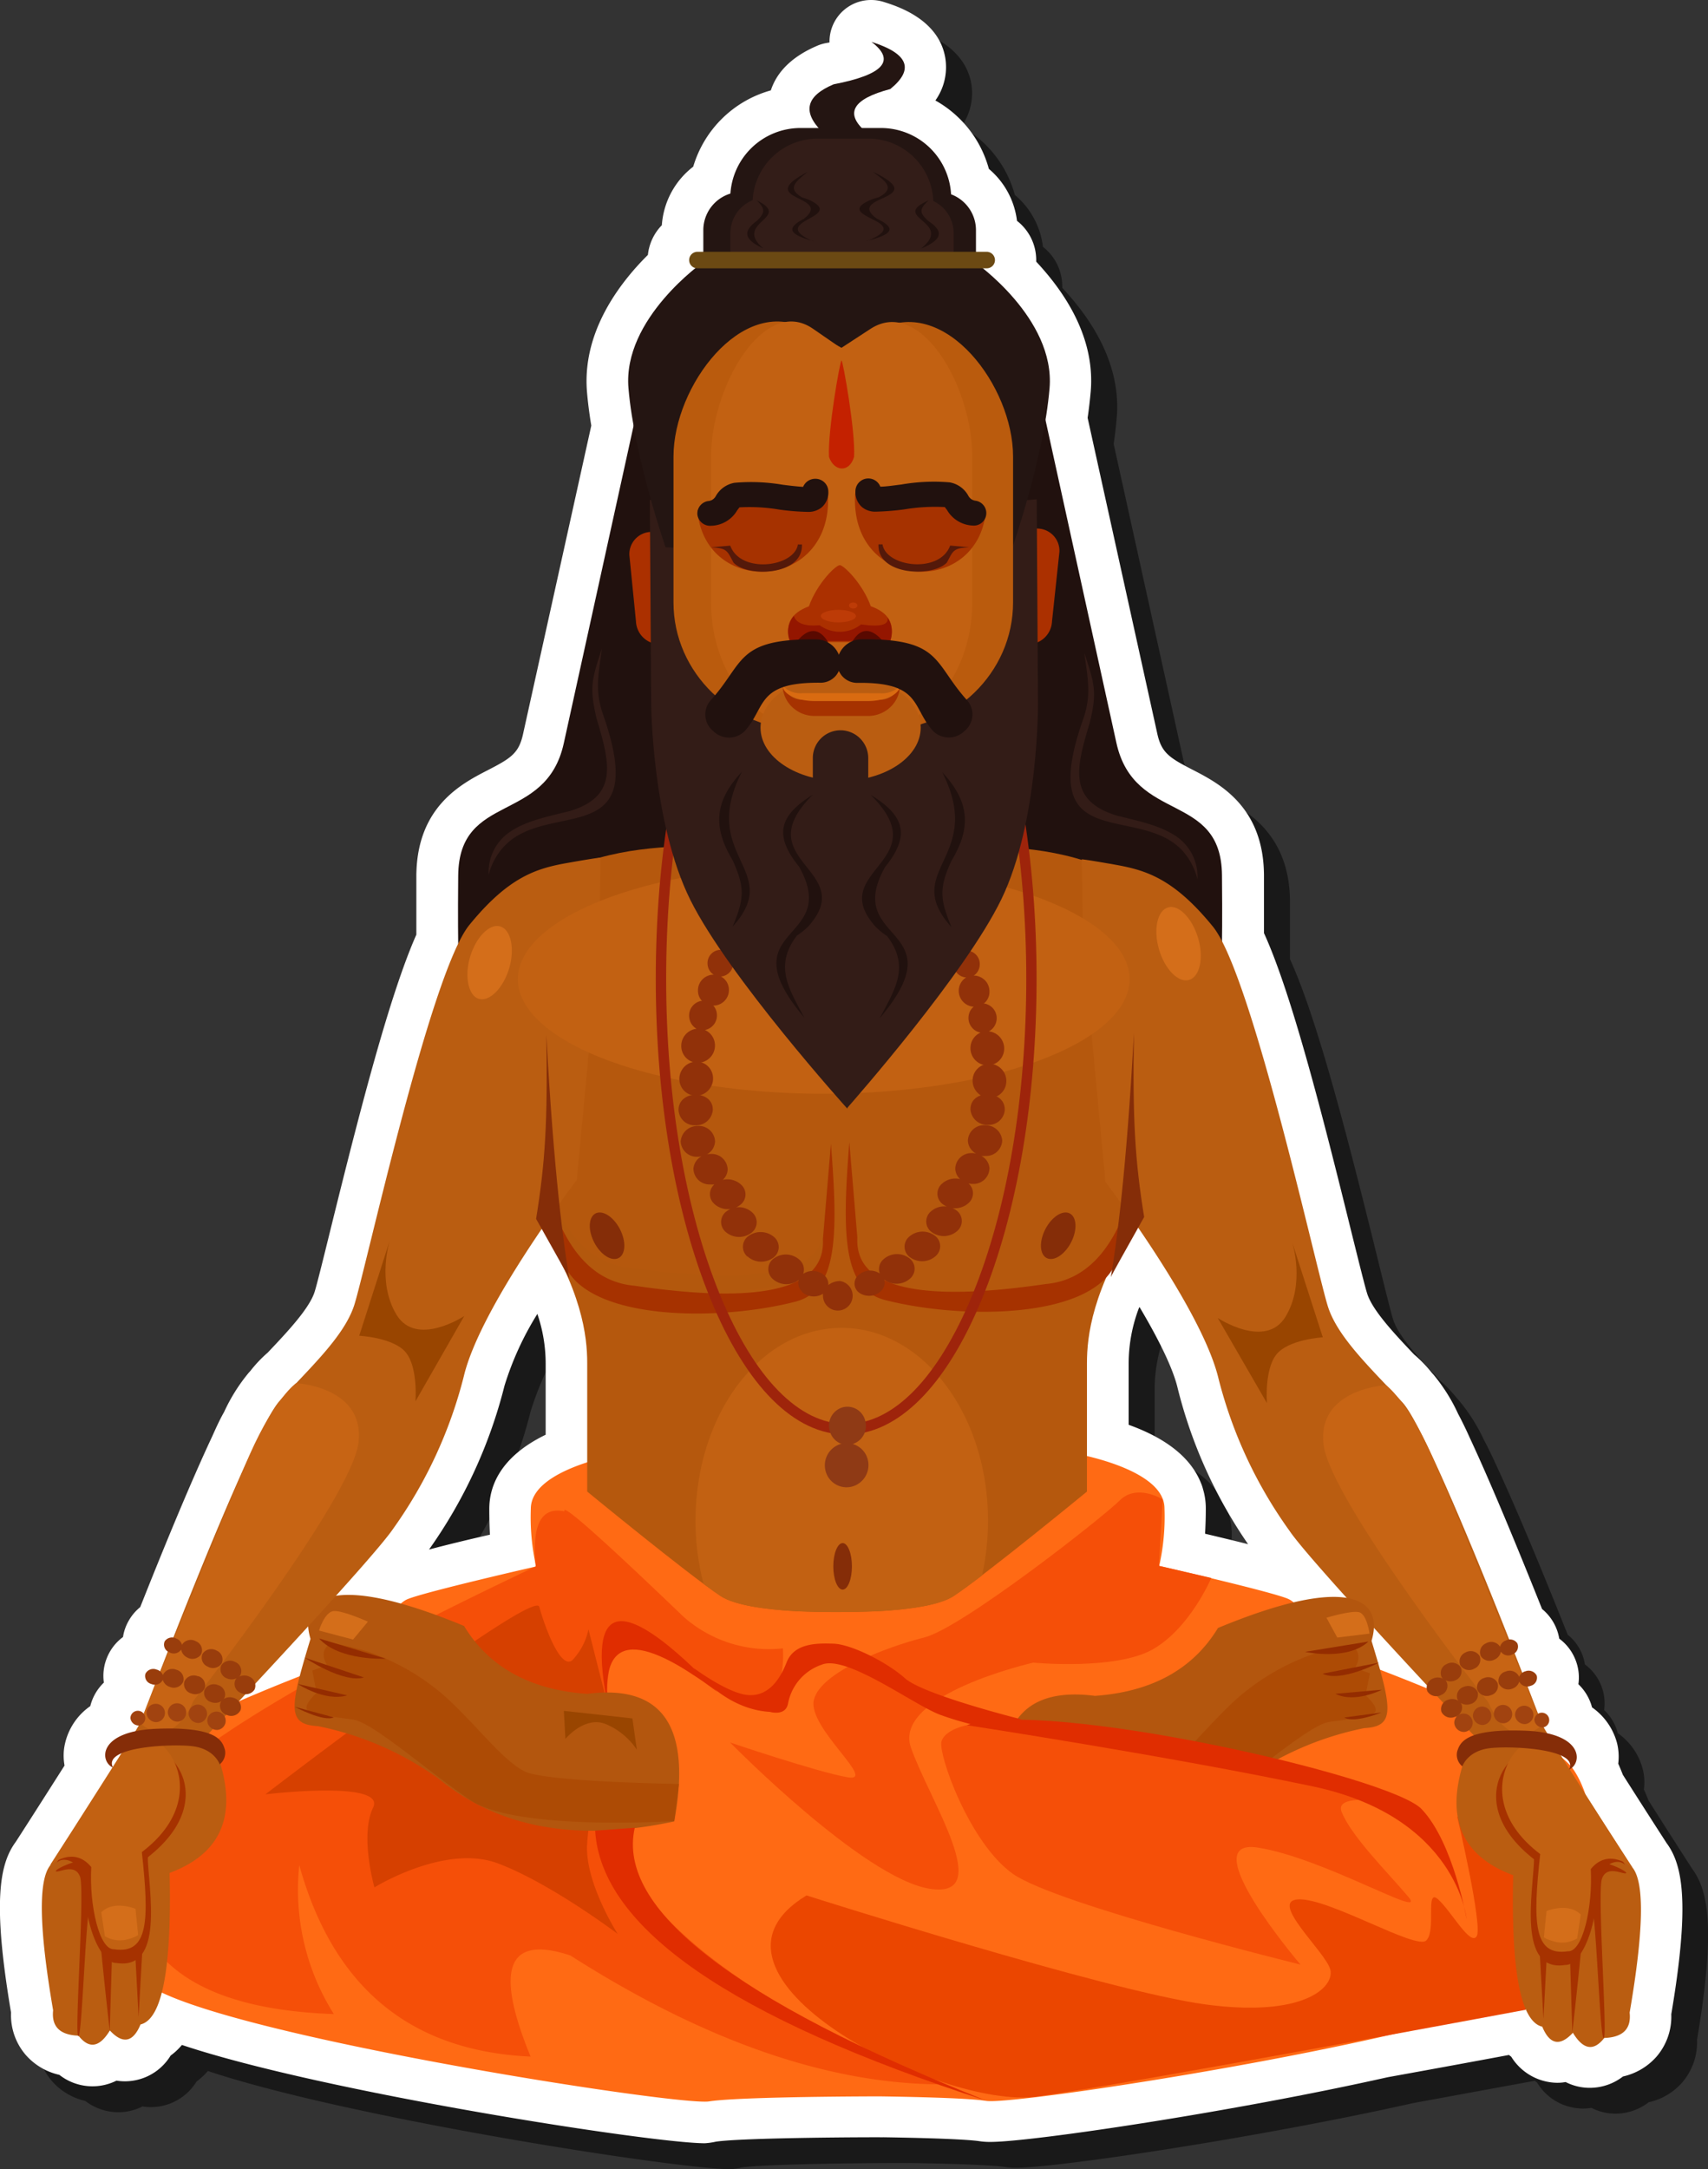 <svg id="Layer_1" data-name="Layer 1" xmlns="http://www.w3.org/2000/svg" width="230.22" height="292.32" viewBox="0 0 230.22 292.32">
  <rect x="0" y="0" width="230.22" height="292.32" fill="#333333" stroke="none"/>
  <defs>
    <style>
      .cls-1, .cls-10, .cls-11, .cls-12, .cls-13, .cls-15, .cls-16, .cls-17, .cls-18, .cls-19, .cls-2, .cls-20, .cls-21, .cls-22, .cls-24, .cls-25, .cls-26, .cls-27, .cls-28, .cls-29, .cls-3, .cls-30, .cls-31, .cls-32, .cls-33, .cls-34, .cls-35, .cls-36, .cls-37, .cls-38, .cls-4, .cls-5, .cls-6, .cls-7, .cls-8, .cls-9 {
        fill-rule: evenodd;
      }

      .cls-1 {
        opacity: 0.5;
      }

      .cls-2 {
        fill: #fff;
      }

      .cls-3 {
        fill: #21110e;
      }

      .cls-4 {
        fill: #ff6a14;
      }

      .cls-5 {
        fill: #eb4600;
      }

      .cls-6 {
        fill: #f54f08;
      }

      .cls-7 {
        fill: #d64000;
      }

      .cls-8 {
        fill: #e02d00;
      }

      .cls-9 {
        fill: #b3560e;
      }

      .cls-10 {
        fill: #b5580d;
      }

      .cls-11 {
        fill: #a63200;
      }

      .cls-12 {
        fill: #b3580d;
      }

      .cls-13 {
        fill: #ba5d11;
      }

      .cls-14, .cls-16 {
        fill: #c26112;
      }

      .cls-15 {
        fill: #852d08;
      }

      .cls-17 {
        fill: #d46e1a;
      }

      .cls-18 {
        fill: #c76414;
      }

      .cls-19 {
        fill: #a14310;
      }

      .cls-20 {
        fill: #993d0c;
      }

      .cls-21 {
        fill: #ab3000;
      }

      .cls-22 {
        fill: #913109;
      }

      .cls-23 {
        fill: #9e240b;
      }

      .cls-24 {
        fill: #331c17;
      }

      .cls-25 {
        fill: #241512;
      }

      .cls-26 {
        fill: #ba5b0d;
      }

      .cls-27 {
        fill: #331d18;
      }

      .cls-28 {
        fill: #941600;
      }

      .cls-29 {
        fill: #590900;
      }

      .cls-30 {
        fill: #bd3b07;
      }

      .cls-31 {
        fill: #d96b11;
      }

      .cls-32 {
        fill: #c42100;
      }

      .cls-33 {
        fill: #54190a;
      }

      .cls-34 {
        fill: #6b4913;
      }

      .cls-35 {
        fill: #8f3a15;
      }

      .cls-36 {
        fill: #994500;
      }

      .cls-37 {
        fill: #ad4b05;
      }

      .cls-38 {
        fill: #942c00;
      }
    </style>
  </defs>
  <g>
    <path class="cls-1" d="M98.49,292.32c-7,0-51.38-6.85-70.47-13.24a9.15,9.15,0,0,1-1.52,1.41,7.22,7.22,0,0,1-7.3,3.37,7.11,7.11,0,0,1-3.25.78,7.37,7.37,0,0,1-4.47-1.53A8.46,8.46,0,0,1,7,280.44a8.24,8.24,0,0,1-2-5.73c-2.49-14.76-1.58-20,.64-23,1.88-2.92,4.52-7,6.57-10.28a7.61,7.61,0,0,1-.07-2.24,8.46,8.46,0,0,1,3.54-5.78,6.59,6.59,0,0,1,1.84-3.11,6.53,6.53,0,0,1,2.59-6.15,6.45,6.45,0,0,1,2.32-4c2.9-7.31,6.69-16.59,9.7-23,.51-1.15,1-2.23,1.61-3.31a23.36,23.36,0,0,1,3.32-5.29l.21-.23a17.8,17.8,0,0,1,2.33-2.47c2.63-2.76,5.53-5.85,6.3-8.08.28-.8,1.23-4.66,2.15-8.4,3.86-15.67,7.93-31.58,11.59-39.84,0-1.53,0-4.26,0-8,.09-9.25,6.08-12.34,9.67-14.19,3.05-1.57,4.14-2.25,4.7-4.8L83.2,60.86c-.26-1.62-.46-3.14-.57-4.54-.68-8,4.28-14.57,8.21-18.46a6.7,6.7,0,0,1,1.88-4A10.85,10.85,0,0,1,96.94,26,15.16,15.16,0,0,1,107.4,15.68c.84-2.57,2.93-4.58,6.22-6a5.26,5.26,0,0,1,1.15-.35l.54-.11a5.66,5.66,0,0,1,.63-2.67,5.57,5.57,0,0,1,6.65-2.79c1.81.56,7.31,2.27,8.3,7.36a7.74,7.74,0,0,1-1.3,5.93,15.07,15.07,0,0,1,7.2,9.22,10.79,10.79,0,0,1,3.79,7,6.71,6.71,0,0,1,2.6,5.3,1.48,1.48,0,0,1,0,.21c3.74,4,8,10.16,7.34,17.56-.09,1.09-.23,2.26-.41,3.48l9.4,42.61c.56,2.55,1.65,3.23,4.71,4.8,3.58,1.85,9.57,4.94,9.66,14.19,0,3.62,0,6.29,0,7.84,3.71,8.12,7.86,24.32,11.8,40.31.92,3.74,1.87,7.6,2.15,8.4.77,2.23,3.67,5.32,6.3,8.08a19.1,19.1,0,0,1,2.33,2.47l.21.22A24.09,24.09,0,0,1,200,194c.57,1.08,1.1,2.16,1.61,3.29,3,6.43,6.8,15.71,9.7,23a6.39,6.39,0,0,1,2.32,4,6.61,6.61,0,0,1,2.22,2.92,6.5,6.5,0,0,1,.37,3.23,6.57,6.57,0,0,1,1.84,3.12,8.52,8.52,0,0,1,3.36,4.81,7.46,7.46,0,0,1,.16,2.78c.23.47.43,1,.63,1.49,2,3.15,4.24,6.66,5.89,9.21,2.22,3,3.13,8.28.64,23.05a8.26,8.26,0,0,1-2,5.73,8.39,8.39,0,0,1-4.51,2.66,7.32,7.32,0,0,1-4.47,1.54h0a7.11,7.11,0,0,1-3.25-.78,7.23,7.23,0,0,1-7.33-3.41l-.31-.24-16.36,3c-20.72,4.65-48,8.72-53.54,8.72a9.18,9.18,0,0,1-1.47-.1c-.56-.09-3.12-.39-12.94-.54a4.89,4.89,0,0,1-.54,0c-7.07,0-19.31.17-22.08.61A9.09,9.09,0,0,1,98.49,292.32ZM75.93,180.57a40.8,40.8,0,0,0-4.42,9.68,66,66,0,0,1-10.17,22.06c2.52-.66,5.53-1.39,8.21-2-.06-1-.1-2.18-.1-3.47,0-3,1.42-7,7.6-10v-9.6A20.37,20.37,0,0,0,75.93,180.57Zm90,29.61c1.87.44,3.89.93,5.8,1.41a64.64,64.64,0,0,1-9.51-21.07c-.59-2.49-2.38-6.27-5.11-10.86l-.06.06a21.15,21.15,0,0,0-1.42,7.46v8.31c5.11,1.84,8.37,4.45,9.72,7.79a5.4,5.4,0,0,1,.31.88,9,9,0,0,1,.37,2.56C166,208,166,209.17,165.93,210.18Z"/>
    <path class="cls-2" d="M95,288.82c-7,0-51.39-6.86-70.48-13.25A8.32,8.32,0,0,1,23,277a7.21,7.21,0,0,1-7.3,3.38A7.23,7.23,0,0,1,8,279.6a8.49,8.49,0,0,1-4.51-2.66,8.21,8.21,0,0,1-2-5.73c-2.5-14.77-1.59-20,.63-23,1.89-2.92,4.52-7.06,6.58-10.29a7.54,7.54,0,0,1-.07-2.23,8.42,8.42,0,0,1,3.54-5.78A6.62,6.62,0,0,1,14,226.74a6.4,6.4,0,0,1,.37-3.23,6.49,6.49,0,0,1,2.21-2.91,6.24,6.24,0,0,1,.71-2.09,6.45,6.45,0,0,1,1.61-1.94c2.9-7.32,6.69-16.59,9.7-23,.51-1.14,1-2.23,1.61-3.3a23.79,23.79,0,0,1,3.33-5.3l.21-.23a17.57,17.57,0,0,1,2.33-2.46c2.63-2.77,5.52-5.85,6.29-8.08.28-.81,1.23-4.67,2.15-8.4,3.87-15.67,7.94-31.58,11.6-39.85,0-1.52,0-4.26,0-8,.09-9.25,6.08-12.34,9.66-14.18,3.06-1.58,4.14-2.25,4.71-4.8L79.7,57.35c-.27-1.61-.46-3.13-.58-4.53-.67-8,4.29-14.58,8.21-18.47a6.72,6.72,0,0,1,1.88-4,10.88,10.88,0,0,1,4.23-7.89A15.13,15.13,0,0,1,103.9,12.18c.84-2.57,2.93-4.59,6.22-6a5.69,5.69,0,0,1,1.15-.36l.54-.1A5.6,5.6,0,0,1,117.42,0a5.62,5.62,0,0,1,1.66.25c1.81.57,7.31,2.28,8.3,7.36a7.74,7.74,0,0,1-1.3,5.93,15.11,15.11,0,0,1,7.21,9.22,10.86,10.86,0,0,1,3.79,7,6.69,6.69,0,0,1,2.59,5.3v.2c3.74,4,8,10.17,7.34,17.57-.1,1.09-.23,2.25-.41,3.48L156,98.91c.57,2.55,1.65,3.22,4.71,4.8,3.58,1.84,9.58,4.93,9.66,14.18,0,3.62,0,6.3,0,7.85,3.71,8.12,7.85,24.32,11.79,40.31.93,3.73,1.88,7.59,2.16,8.39.77,2.24,3.66,5.32,6.29,8.09A17.58,17.58,0,0,1,193,185l.21.23a23.79,23.79,0,0,1,3.33,5.3c.57,1.07,1.09,2.15,1.6,3.29,3,6.43,6.8,15.71,9.71,23a6.57,6.57,0,0,1,2.32,4,6.5,6.5,0,0,1,2.21,2.91,6.4,6.4,0,0,1,.37,3.23,6.66,6.66,0,0,1,1.84,3.12,8.56,8.56,0,0,1,3.37,4.82,7.64,7.64,0,0,1,.16,2.77c.22.48.43,1,.62,1.49,2,3.15,4.25,6.66,5.9,9.21,2.22,3,3.13,8.29.63,23.06a8.26,8.26,0,0,1-2,5.73,8.49,8.49,0,0,1-4.51,2.66,7.32,7.32,0,0,1-4.47,1.53h0a7.15,7.15,0,0,1-3.26-.78,6.3,6.3,0,0,1-1.15.1,7.4,7.4,0,0,1-6.18-3.51l-.31-.24c-3.48.65-9.42,1.75-16.35,3-20.72,4.65-48,8.72-53.54,8.72a9.31,9.31,0,0,1-1.48-.1c-.55-.09-3.12-.38-12.93-.53a4.89,4.89,0,0,1-.54,0c-7.07,0-19.31.16-22.08.6A9.18,9.18,0,0,1,95,288.82ZM72.43,177.06A41.11,41.11,0,0,0,68,186.74a65.83,65.83,0,0,1-10.17,22.07c2.53-.67,5.54-1.4,8.21-2-.06-1-.09-2.17-.09-3.47,0-3,1.42-7,7.6-10v-9.59A20.7,20.7,0,0,0,72.43,177.06Zm90,29.62c1.86.44,3.89.93,5.8,1.41A64.4,64.4,0,0,1,158.72,187c-.59-2.48-2.39-6.27-5.12-10.86l-.06.06a21.09,21.09,0,0,0-1.41,7.47V192c5.11,1.84,8.37,4.45,9.72,7.79a5.26,5.26,0,0,1,.3.87,9,9,0,0,1,.38,2.56C162.53,204.51,162.49,205.66,162.43,206.68Z"/>
    <g>
      <path class="cls-3" d="M135.36,49.08l5.12,5.51,10,45.52c2.41,10.92,14.13,6.53,14.23,17.83.06,5.85,0,9.23,0,9.23H114v.06H61.76s-.06-3.38,0-9.23c.1-11.3,11.82-6.91,14.23-17.83L86,54.65l5.12-5.51,22,6.8Z"/>
      <path class="cls-4" d="M83.92,195.87s-12.37,2-12.37,7.44a30.37,30.37,0,0,0,.71,7.78s-14.84,3.39-17.31,4.4-3.89,6.43-3.89,6.43-30.38,10.49-34.62,16.59-4.24,21.65,2.83,28.42,72.06,16.92,76.3,16.25,23-.68,23-.68v0c5.52.08,12.07.25,14.37.61,4.24.68,69.24-9.47,76.3-16.24s7.07-22.33,2.83-28.43-34.62-16.58-34.62-16.58-1.41-5.41-3.89-6.43-17.31-4.4-17.31-4.4a30.37,30.37,0,0,0,.71-7.78c0-5.41-12.37-7.44-12.37-7.44l-30.53,7Z"/>
      <path class="cls-5" d="M108.71,255.42s40.5,12.9,53.77,14.69,17.38-2.33,16.84-4.66-8.42-9.32-4.3-9.5,15.77,6.81,17.2,5.56-.17-7.17,1.62-5.56,4.3,6.28,5.19,5-2.61-16.14-2.61-16.14l9.64,3.56-.41,22.46s-53,9.91-65.9,11.7S91,266.17,108.71,255.42Z"/>
      <path class="cls-6" d="M83.86,218.47q22.42,19,21.67,3.66a17.34,17.34,0,0,1-13.44-4.3q-16.68-16-16-14.16-4.71-1-3.88,7.42-57.3,27.19-54.54,37Q15.19,270.37,45,271.41a31.42,31.42,0,0,1-4.66-20.07q6.86,24.69,31.18,25.8-7.35-17.86,5.37-13.62,26.84,17.12,49.55,17.36-40.29-17.62-43.51-34.39Q80,227.23,83.86,218.47Z"/>
      <path class="cls-7" d="M50.47,254.34s-2-7-.18-10.75-14.52-1.79-14.52-1.79S72,214,72.69,216.53s2.87,8.6,4.48,7.17a8.64,8.64,0,0,0,2.15-4.13L82,230.16s-2.5,13.07-2.86,18.27,4.12,12.18,4.12,12.18-9-6.81-16.13-9.5S50.47,254.34,50.47,254.34Z"/>
      <path class="cls-8" d="M82,230.16Q77.38,207.9,96.7,228,80.2,215.58,82,230.16Z"/>
      <path class="cls-9" d="M59.09,239.67q12.14,10,31.79,5.78,3.54-19.17-11.75-17.19-11.53-.82-16.58-9.15c-17.33-7.19-22.44-4.13-20.7,1.74-2.82,9.28-3.2,11.53,1,11.76A42.19,42.19,0,0,1,59.09,239.67Z"/>
      <path class="cls-10" d="M65.7,140.34s.35,14.35,6.56,23.91,6.89,15.84,6.89,19.43V201s13.46,11.06,17.94,14.05c1.89,1.26,6,1.83,10.11,2.06v0s2.23.12,5.29.12h.3c3.26,0,5.68-.12,5.68-.12v0c4.11-.23,8.21-.8,10.1-2.06,4.49-3,17.94-14.05,17.94-14.05V183.67c0-3.58.69-9.86,6.9-19.42S160,140.34,160,140.34c3.45-26.9-22.42-26.3-30.7-26.3s-6.89-14.94-6.89-14.94H103.3S104.68,114,96.4,114,62.25,113.44,65.7,140.34Z"/>
      <path class="cls-11" d="M115.56,166.77q-.51,10.08,25.4,6.26,7.86-.69,11.37-11.78c.54.81,1.13,1.68,1.73,2.6a50.07,50.07,0,0,0-3.79,6.6c-3.43,7.27-20.59,7.4-31,4.73-5.75-1.49-5.76-9-4.79-21.27Z"/>
      <path class="cls-12" d="M110.89,165.44q.49,8.85-25.38,5.5-7.86-.62-11.36-10.34c-.55.71-1.13,1.48-1.73,2.28a44.06,44.06,0,0,1,3.79,5.79c3.42,6.39,20.57,6.5,30.92,4.16,5.75-1.31,5.76-7.87,4.78-18.67Z"/>
      <path class="cls-13" d="M80.75,127l-3,32s-13,17-15.24,26.49A61,61,0,0,1,53,206c-2.63,3.9-21.08,23.57-24.86,27.59q6.6,14.37-5.28,18.8.45,19.38-3.92,20.42c-1,2.41-2.39,2.69-4.13.81-1.39,2.29-2.8,2.53-4.23.7q-3.77-.13-3.42-3.42-2.83-16.45-.4-19.52,9.94-15.33,12.14-19.2s14.76-39,18.8-43.41,8.58-8.58,10-12.75,10.24-44.84,15.56-51.37,9.09-7.63,13.2-8.36,4.48-.72,4.48-.72Z"/>
      <path class="cls-11" d="M21.2,235.75l2.33,1.75a14.92,14.92,0,0,1,0,6.78,14.58,14.58,0,0,1-3.61,6l-.16,2.37-1.08,19.15-.9-16.9-2.42,0-.57,18.74s-2.19-18.93-1.58-19,0,.91-.82,1-1.27,18.8-1.83,18.75.9-19.6.23-21.48-2.86-.53-3.24-.73,3.31-1.95,4-1.23l.73.73,6.82-2s5.11-4.51,4.71-6.13S21.2,235.75,21.2,235.75Z"/>
      <path class="cls-11" d="M17.68,235.82c4.3-2.75,12.87,6.17,2.23,14.47.14,4.43,2.28,15.29-4.22,14.23-2.08.13-4.74-5.62-4.1-11.88C9.08,249.43,7.65,251,7.65,251,11.55,244.82,17.68,235.82,17.68,235.82Z"/>
      <path class="cls-13" d="M146,127.27l3,32s13,17.06,15.24,26.5a60.68,60.68,0,0,0,9.58,20.53c2.63,3.91,21.08,23.58,24.86,27.59q-6.6,14.39,5.28,18.81-.45,19.38,3.92,20.41c1,2.42,2.39,2.69,4.13.82,1.39,2.29,2.8,2.53,4.23.7q3.77-.13,3.42-3.42,2.83-16.46.4-19.52-9.94-15.33-12.15-19.2S193.09,193.39,189.05,189s-8.58-8.58-10-12.75-10.24-44.84-15.56-51.38-9.09-7.62-13.2-8.35-4.48-.72-4.48-.72Z"/>
      <ellipse class="cls-14" cx="111.03" cy="131.95" rx="41.23" ry="15.44"/>
      <path class="cls-11" d="M110.92,167q.51,10.08-25.4,6.26-7.86-.69-11.37-11.78c-.54.81-1.13,1.68-1.73,2.6a50.07,50.07,0,0,1,3.79,6.6c3.43,7.27,20.59,7.41,31,4.73,5.75-1.48,5.76-9,4.79-21.27Z"/>
      <path class="cls-15" d="M76.75,172.35c-.75-4.37-2.11-14.24-3.11-32.9.19,11.74-.15,17.2-1.38,24.8C74.92,169,76.62,172,76.75,172.35Z"/>
      <path class="cls-8" d="M80.22,246.69q1.19,19.68,52.68,36.38Q81.84,262.69,85.56,246.3Z"/>
      <path class="cls-16" d="M112.49,217.27Zm6-.15c4.11-.23,8.21-.8,10.1-2.06.94-.63,2.27-1.6,3.78-2.75a34.54,34.54,0,0,0,.2-13.8c-2.17-11.25-9.9-19.57-19.11-19.57s-16.83,8.2-19.06,19.32a34.42,34.42,0,0,0-.65,6.66,33.59,33.59,0,0,0,1.08,8.52c.89.65,1.66,1.21,2.27,1.62,1.89,1.26,6,1.83,10.11,2.06v0s2.23.12,5.29.12h.3c3.26,0,5.68-.12,5.68-.12Z"/>
      <path class="cls-16" d="M17.58,234.36c4.15-2.59,11.83,7.42,1.54,15.22,1,9.19.92,13.79-3.73,13.1-2,.12-3.37-5.88-3.09-11.08-2.44-3-5.57-.23-5.57-.23C10.5,245.54,17.58,234.36,17.58,234.36Z"/>
      <path class="cls-17" d="M13.65,257.7l.49,3.22a4,4,0,0,0,2.78.49c1.44-.35,1.7-.67,1.7-.67l-.36-3.51S15.35,256,13.65,257.7Z"/>
      <path class="cls-18" d="M26.1,229.16s21.33-27.24,22.22-34.77-8.41-8-8.41-8-2.85,2-6.18,9.47-14.85,36.31-14.85,36.31S22.89,236.38,26.1,229.16Z"/>
      <path class="cls-15" d="M15.23,238.19c-1.41-2.72,7.33-3.21,10.51-2.9s3.87,2.47,3.87,2.47a2,2,0,0,0,.7-2c-.36-1.16-1-3.1-9.13-2.8S13.46,237.44,15.23,238.19Z"/>
      <path class="cls-19" d="M18.77,232.52a1,1,0,1,0-1.19-1A1.12,1.12,0,0,0,18.77,232.52Z"/>
      <path class="cls-19" d="M21.13,232.07a1.24,1.24,0,1,0-1.38-1.24A1.32,1.32,0,0,0,21.13,232.07Z"/>
      <path class="cls-19" d="M24,232a1.24,1.24,0,1,0-1.38-1.23A1.31,1.31,0,0,0,24,232Z"/>
      <path class="cls-19" d="M26.81,232.18A1.24,1.24,0,1,0,25.43,231,1.31,1.31,0,0,0,26.81,232.18Z"/>
      <path class="cls-19" d="M29.32,233.12a1.24,1.24,0,1,0-1.38-1.23A1.31,1.31,0,0,0,29.32,233.12Z"/>
      <path class="cls-20" d="M21.16,225a1.26,1.26,0,0,1,.81.76l0-.07a1.4,1.4,0,0,1,1.8-.68,1.29,1.29,0,0,1,.92,1.63,1.4,1.4,0,0,1-1.81.68,1.44,1.44,0,0,1-.94-.95h0a1.18,1.18,0,0,1-1.54.56,1.11,1.11,0,0,1-.8-1.37,1.19,1.19,0,0,1,1.54-.56Zm10.35,3.81a1.56,1.56,0,0,0-1.36.14,1.23,1.23,0,0,0,.14-.25,1.31,1.31,0,0,0-.92-1.63,1.4,1.4,0,0,0-1.81.68,1.31,1.31,0,0,0,.92,1.63,1.56,1.56,0,0,0,1.36-.14,1.23,1.23,0,0,0-.14.25,1.31,1.31,0,0,0,.92,1.63,1.4,1.4,0,0,0,1.81-.68,1.31,1.31,0,0,0-.92-1.63Zm-4.84-2.92a1.39,1.39,0,0,0-1.81.68,1.29,1.29,0,0,0,.92,1.63,1.4,1.4,0,0,0,1.8-.68A1.29,1.29,0,0,0,26.67,225.86Z"/>
      <path class="cls-20" d="M23.84,220.83a1.28,1.28,0,0,1,.7.86.25.25,0,0,1,0-.07,1.4,1.4,0,0,1,1.88-.44,1.3,1.3,0,0,1,.7,1.73,1.42,1.42,0,0,1-1.88.45,1.47,1.47,0,0,1-.82-1.07h0a1.2,1.2,0,0,1-1.61.36,1.1,1.1,0,0,1-.61-1.47,1.19,1.19,0,0,1,1.6-.35Zm9.77,5.11a1.57,1.57,0,0,0-1.37,0,.91.91,0,0,0,.17-.23,1.31,1.31,0,0,0-.7-1.74,1.42,1.42,0,0,0-1.88.45,1.3,1.3,0,0,0,.7,1.73,1.57,1.57,0,0,0,1.37,0,.91.91,0,0,0-.17.23,1.3,1.3,0,0,0,.7,1.74,1.41,1.41,0,0,0,1.88-.44,1.31,1.31,0,0,0-.7-1.74Zm-4.43-3.52a1.41,1.41,0,0,0-1.88.44,1.3,1.3,0,0,0,.7,1.73,1.4,1.4,0,0,0,1.88-.44A1.29,1.29,0,0,0,29.18,222.42Z"/>
      <path class="cls-21" d="M87.93,71.68l51.77-.45a3,3,0,0,1,3.1,3.11l-1,9.38a3.23,3.23,0,0,1-3.1,3.1H88.83a3.23,3.23,0,0,1-3.11-3.1l-.89-8.94A3,3,0,0,1,87.93,71.68Z"/>
      <path class="cls-22" d="M108.12,174.05a1.55,1.55,0,0,1-.47-1.56l-.1.08a2.75,2.75,0,0,1-3.39-.22,1.77,1.77,0,0,1,.22-2.82,2.75,2.75,0,0,1,3.38.23,1.76,1.76,0,0,1,.5,1.9h0a2.34,2.34,0,0,1,2.87.22,1.58,1.58,0,0,1,.52,1.29,2.53,2.53,0,0,1,1.58-.54,2,2,0,1,1-2.3,2,2.64,2.64,0,0,1,0-.29,2.34,2.34,0,0,1-2.83-.25Zm10.6-.05a1.55,1.55,0,0,0,.47-1.56l.1.08a2.77,2.77,0,0,0,3.39-.23,1.76,1.76,0,0,0-.22-2.81,2.74,2.74,0,0,0-3.38.22,1.77,1.77,0,0,0-.5,1.91h0a2.34,2.34,0,0,0-2.87.22,1.51,1.51,0,0,0,.14,2.4,2.34,2.34,0,0,0,2.87-.22Zm14.66-16.49a2.05,2.05,0,0,0-1.1-1.74,3.07,3.07,0,0,0,.53,0,2.17,2.17,0,0,0,2.28-2.07,2.25,2.25,0,0,0-2.35-2.07,2.16,2.16,0,0,0-2.28,2.07,2.07,2.07,0,0,0,1.1,1.75,2.26,2.26,0,0,0-.53-.06,2.16,2.16,0,0,0-2.27,2.08,2,2,0,0,0,.65,1.42,2.69,2.69,0,0,0-2.45.63,1.77,1.77,0,0,0,.21,2.82,2.46,2.46,0,0,0,.45.25,2.71,2.71,0,0,0-2.17.68,1.77,1.77,0,0,0,.21,2.82,2.74,2.74,0,0,0,3.38-.22,1.77,1.77,0,0,0-.21-2.82,2.46,2.46,0,0,0-.45-.25,2.71,2.71,0,0,0,2.17-.68,1.76,1.76,0,0,0,0-2.64,2.44,2.44,0,0,0,.55.06,2.16,2.16,0,0,0,2.27-2.08Zm2.05-8c0-2.72-4.67-2.72-4.62,0a2.24,2.24,0,0,0,2.35,2.07,2.15,2.15,0,0,0,2.27-2.07Zm-9.31,19.75a2.74,2.74,0,0,1-3.38.22,1.76,1.76,0,0,1-.21-2.81,2.74,2.74,0,0,1,3.38-.22,1.76,1.76,0,0,1,.21,2.81ZM93.46,157.57a2.07,2.07,0,0,1,1.1-1.75,2.33,2.33,0,0,1-.53.06,2.16,2.16,0,0,1-2.28-2.08,2.26,2.26,0,0,1,2.35-2.07,2.17,2.17,0,0,1,2.28,2.08,2.08,2.08,0,0,1-1.1,1.75,2.26,2.26,0,0,1,.53-.06,2.16,2.16,0,0,1,2.27,2.07,2,2,0,0,1-.65,1.42,2.72,2.72,0,0,1,2.45.64,1.76,1.76,0,0,1-.21,2.81,2,2,0,0,1-.45.26,2.71,2.71,0,0,1,2.17.68,1.77,1.77,0,0,1-.21,2.82A2.75,2.75,0,0,1,97.8,166a1.77,1.77,0,0,1,.21-2.82,2.51,2.51,0,0,1,.45-.26,2.67,2.67,0,0,1-2.17-.68,1.75,1.75,0,0,1,0-2.63,3.31,3.31,0,0,1-.55,0,2.16,2.16,0,0,1-2.27-2.07Zm-2-8c0-2.73,4.67-2.72,4.62,0a2.25,2.25,0,0,1-2.35,2.07,2.16,2.16,0,0,1-2.27-2.07Zm9.31,19.75a2.74,2.74,0,0,0,3.38.22,1.77,1.77,0,0,0,.21-2.82,2.77,2.77,0,0,0-3.38-.22A1.77,1.77,0,0,0,100.72,169.32Z"/>
      <path class="cls-22" d="M91.59,145.71a2.34,2.34,0,0,1,1.94-2.62A2.24,2.24,0,0,1,96.09,145a2.33,2.33,0,0,1-1.93,2.63A2.25,2.25,0,0,1,91.59,145.71Z"/>
      <path class="cls-22" d="M92.91,137.16a2,2,0,0,0,1,1.49l-.13,0a2.32,2.32,0,0,0-1.93,2.62,2.24,2.24,0,0,0,2.57,1.92,2.33,2.33,0,0,0,1.93-2.62,2.26,2.26,0,0,0-1.34-1.77h0a2,2,0,0,0,1.61-2.24,1.92,1.92,0,0,0-2.16-1.67A2,2,0,0,0,92.91,137.16Z"/>
      <path class="cls-22" d="M95.37,129.91a1.79,1.79,0,0,0,.84,1.44h-.13a2.11,2.11,0,0,0-2,2.22,2,2,0,0,0,2.17,1.94,2.1,2.1,0,0,0,2-2.21,2.05,2.05,0,0,0-1.07-1.71h0a1.79,1.79,0,0,0,1.64-1.9A1.73,1.73,0,0,0,97,128,1.79,1.79,0,0,0,95.37,129.91Z"/>
      <path class="cls-22" d="M132.06,130a1.83,1.83,0,0,1-.81,1.47h.12a2.13,2.13,0,0,1,2,2.19,2,2,0,0,1-2.14,2,2.14,2.14,0,0,1-2-2.19,2.1,2.1,0,0,1,1-1.75h0a1.81,1.81,0,0,1-1.7-1.88,1.74,1.74,0,0,1,1.79-1.74A1.81,1.81,0,0,1,132.06,130Z"/>
      <path class="cls-23" d="M114.06,193.32c-7,0-13.45-6.49-18.29-18.26-4.76-11.57-7.38-26.9-7.38-43.17S91,100.3,95.77,88.73C100.61,77,107.1,70.47,114.06,70.47S127.51,77,132.35,88.73c4.75,11.57,7.37,26.9,7.37,43.16s-2.62,31.6-7.37,43.17C127.51,186.83,121,193.32,114.06,193.32Zm0-121.43c-6.34,0-12.37,6.18-17,17.38-4.69,11.4-7.27,26.54-7.27,42.62s2.58,31.22,7.27,42.63c4.61,11.2,10.64,17.37,17,17.37s12.37-6.17,17-17.37c4.69-11.41,7.27-26.54,7.27-42.63s-2.58-31.22-7.27-42.62C126.43,78.07,120.4,71.89,114.06,71.89Z"/>
      <path class="cls-24" d="M139.74,67.29l.17,27.49s.11,16-4.94,26.41c-4.89,10.06-19.8,27-20.75,28.09v.13s-16-17.75-21.17-28.14-5.28-26.41-5.28-26.41l-.18-27.5,27.8,1.75Z"/>
      <path class="cls-25" d="M115.3,35.31H94.8s-10.89,7.62-10.09,17,5,21.43,5,21.43l22.38,1.31v.11l1-.06,1,.06v-.11l22.38-1.31s4.21-12,5-21.43-10.09-17-10.09-17Z"/>
      <path class="cls-26" d="M108.58,44.3l4.93,2.61,5.24-2.61c8.7-4.33,17.8,7.75,17.8,17.22V81.19c0,9.47-8,17.22-17.8,17.22H108.58c-9.79,0-17.8-7.75-17.8-17.22V61.52C90.78,52.05,100,39.75,108.58,44.3Z"/>
      <path class="cls-16" d="M109.58,44.3l3.78,2.61,4-2.61c6.7-4.33,13.69,7.75,13.69,17.22V81.19c0,9.47-6.16,17.22-13.69,17.22h-7.82c-7.54,0-13.7-7.75-13.7-17.22V61.52C95.88,52.05,103,39.75,109.58,44.3Z"/>
      <path class="cls-13" d="M113.3,105.24c6,0,10.8-3.23,10.8-7.18s-4.85-7.18-10.8-7.18-10.79,3.22-10.79,7.18S107.36,105.24,113.3,105.24Z"/>
      <path class="cls-25" d="M100,25.86H126.4A5.16,5.16,0,0,1,131.55,31v5.15H94.8V31A5.16,5.16,0,0,1,100,25.86Z"/>
      <path class="cls-25" d="M107.88,17.25h10.88a9.47,9.47,0,0,1,9.45,9.45v9.45H98.43V26.7A9.47,9.47,0,0,1,107.88,17.25Z"/>
      <path class="cls-27" d="M125.8,27.09a4.78,4.78,0,0,1,2.74,4.3v4.76H98.45V31.39a4.78,4.78,0,0,1,3-4.41,8.77,8.77,0,0,1,8.73-8.3h6.92A8.76,8.76,0,0,1,125.8,27.09Z"/>
      <path class="cls-21" d="M111.62,86.53l-5.17-.2q-1-3.31,2.58-4.62c1.1-3.09,3.64-5.58,4.18-5.55s3.07,2.5,4.16,5.53Q121,83,120,86.32l-5.17.2h-1.57v0C111.85,86.52,111.32,86.52,111.62,86.53Z"/>
      <path class="cls-28" d="M107,83a3.26,3.26,0,0,0-.54,3.36H120a3.58,3.58,0,0,0-.36-3.15q.3,1.5-3.57.93a4.64,4.64,0,0,1-5.6.11C108.48,84.43,107.34,84,107,83Z"/>
      <path class="cls-29" d="M107.44,86.39l4.18.14C110.43,84.58,109,84.54,107.44,86.39Z"/>
      <path class="cls-24" d="M113.29,98.41h0a3.75,3.75,0,0,1,3.74,3.73v5a3.75,3.75,0,0,1-3.74,3.74h0a3.75,3.75,0,0,1-3.73-3.74v-5A3.74,3.74,0,0,1,113.29,98.41Z"/>
      <path class="cls-29" d="M119,86.38l-4.17.14Q116.57,83.6,119,86.38Z"/>
      <path class="cls-11" d="M113.35,94.3h-5.19a2.67,2.67,0,0,1-2.54-1.77l-.12.08a4.13,4.13,0,0,0,1.67,3,4.44,4.44,0,0,0,.75.46,4.53,4.53,0,0,0,1.88.41H117a4.34,4.34,0,0,0,1.84-.4,3.92,3.92,0,0,0,.79-.47,4.13,4.13,0,0,0,1.66-2.91l-.14-.1a2.67,2.67,0,0,1-2.51,1.7Z"/>
      <path class="cls-30" d="M113,83.87c1.31,0,2.37-.38,2.37-.85s-1.06-.84-2.37-.84-2.36.38-2.36.84S111.72,83.87,113,83.87Z"/>
      <path class="cls-30" d="M115,82c.31,0,.56-.18.56-.41s-.25-.4-.56-.4-.56.18-.56.4S114.68,82,115,82Z"/>
      <path class="cls-31" d="M113.35,93.41h-5.19a3.25,3.25,0,0,1-2.54-.88l-.12,0c.09.61.73,1.15,1.67,1.5a7.35,7.35,0,0,0,.75.23,8.52,8.52,0,0,0,1.88.21H117a8.15,8.15,0,0,0,1.84-.21,5.65,5.65,0,0,0,.79-.23c.92-.35,1.55-.87,1.66-1.46l-.14,0a3.29,3.29,0,0,1-2.51.85Z"/>
      <path class="cls-3" d="M100.37,98.53a3,3,0,0,1-4.22,0,2.88,2.88,0,0,1-.41-4.1c4.65-5.1,3.41-8.39,14.33-8.27a3.33,3.33,0,0,1,3,2.07,3.32,3.32,0,0,1,3-2.08c10.92-.12,9.69,3.17,14.33,8.27a2.88,2.88,0,0,1-.41,4.1,3,3,0,0,1-4.21,0c-2.91-3.19-1.54-6.59-10.13-6.5a2.7,2.7,0,0,1-2.58-1.61A2.7,2.7,0,0,1,110.49,92C101.91,91.94,103.27,95.34,100.37,98.53Z"/>
      <path class="cls-32" d="M111.74,61.57c-.2-3.44,1.5-13.07,1.69-13s1.89,9.54,1.69,13C114.46,63.78,112.4,63.53,111.74,61.57Z"/>
      <path class="cls-11" d="M115.27,66.48a45.8,45.8,0,0,1,17.63,2.28C131.88,80.58,114.42,79.68,115.27,66.48Z"/>
      <path class="cls-11" d="M111.59,66.48A45.75,45.75,0,0,0,94,68.76C95,80.58,112.44,79.68,111.59,66.48Z"/>
      <path class="cls-3" d="M131.43,67.47a1.68,1.68,0,1,1-.34,3.35,4.2,4.2,0,0,1-3.44-2.09c-.15-.2-.29-.39-.31-.4a25.39,25.39,0,0,0-5.44.31,34,34,0,0,1-3.83.31,2.8,2.8,0,0,1-1.84-.58,2.66,2.66,0,0,1-.93-2.17,1.74,1.74,0,0,1,3.36-.62c.74,0,1.76-.16,2.84-.29A25.41,25.41,0,0,1,128,65a3.56,3.56,0,0,1,2.5,1.77A1.29,1.29,0,0,0,131.43,67.47Z"/>
      <path class="cls-33" d="M128.07,73.52s2.52.21,2.55.24c-2.22.08-2.16.55-3,2.06-1.92,2-9.4,1.74-9.21-2.47a5.29,5.29,0,0,0,.54,0C119.42,76.41,126.66,77.36,128.07,73.52Z"/>
      <path class="cls-33" d="M98.43,73.53s-2.53.21-2.55.24c2.21.08,2.16.55,3,2.06,1.92,2,9.4,1.74,9.21-2.47a3.38,3.38,0,0,1-.54,0C107.08,76.42,99.84,77.37,98.43,73.53Z"/>
      <path class="cls-34" d="M94,33.93H133a1.12,1.12,0,0,1,1.11,1.12h0A1.11,1.11,0,0,1,133,36.16H94a1.11,1.11,0,0,1-1.11-1.11h0A1.12,1.12,0,0,1,94,33.93Z"/>
      <path class="cls-25" d="M110.74,17.69h5.88Q112.44,14,120,12q4.92-4-2.54-6.36,5,3.78-5.09,5.72Q106.81,13.7,110.74,17.69Z"/>
      <path class="cls-22" d="M135.62,146a2.32,2.32,0,0,0-1.93-2.62,2.25,2.25,0,0,0-2.57,1.92,2.32,2.32,0,0,0,1.93,2.62A2.24,2.24,0,0,0,135.62,146Z"/>
      <path class="cls-22" d="M134.32,137.51a2,2,0,0,1-1.06,1.49l.14,0a2.32,2.32,0,0,1,1.93,2.62,2.24,2.24,0,0,1-2.57,1.92,2.32,2.32,0,0,1-1.93-2.62,2.26,2.26,0,0,1,1.34-1.77h0a2,2,0,0,1-1.61-2.25,1.91,1.91,0,0,1,2.16-1.66A2,2,0,0,1,134.32,137.51Z"/>
      <path class="cls-35" d="M111.85,192.86a2.54,2.54,0,0,0,1.62,1.73l-.17,0a3,3,0,0,0-2,3.71,2.92,2.92,0,0,0,3.64,2,3,3,0,0,0,2-3.71,2.92,2.92,0,0,0-2-2h0a2.56,2.56,0,0,0,1.67-3.18,2.47,2.47,0,0,0-3.07-1.75A2.56,2.56,0,0,0,111.85,192.86Z"/>
      <path class="cls-15" d="M113.58,214.21c.69,0,1.25-1.4,1.25-3.13s-.56-3.14-1.25-3.14-1.26,1.41-1.26,3.14S112.89,214.21,113.58,214.21Z"/>
      <path class="cls-36" d="M52.54,167.16s-1.79,5.55.9,10,9.14.18,9.14.18L56,188.84s.36-4.48-1.26-6.54S48.42,180,48.42,180Z"/>
      <path class="cls-37" d="M44.75,221.37s3.13.67,4.65,1.14a31.05,31.05,0,0,1,10.31,5.85c4.12,3.58,8.06,9,11.11,10.39s20.69,1.65,20.69,1.65l-.63,5s-21.36,1.4-27.57-2.87-13.1-10.46-15.79-10.82-5.91-.71-6.18-1.43,1.34-2.15,1.34-2.15l-.59-3,2-.75S42.68,222.44,44.75,221.37Z"/>
      <path class="cls-9" d="M167.63,239.94q-12.13,10-31.79,5.78-3.54-19.17,11.75-17.19,11.53-.83,16.58-9.15c17.33-7.19,22.44-4.13,20.7,1.74,2.82,9.28,3.2,11.53-1,11.76A42.19,42.19,0,0,0,167.63,239.94Z"/>
      <path class="cls-11" d="M205.52,236l-2.33,1.75a14.91,14.91,0,0,0,0,6.78,14.67,14.67,0,0,0,3.61,6l.16,2.37,1.08,19.15.9-16.9,2.42,0,.57,18.74s2.19-18.93,1.58-19,0,.91.81,1,1.28,18.79,1.84,18.75-.9-19.6-.23-21.48,2.86-.53,3.24-.73-3.31-2-4-1.23l-.73.73-6.82-2s-5.11-4.51-4.71-6.13S205.52,236,205.52,236Z"/>
      <path class="cls-11" d="M209,236.09c-4.29-2.76-12.86,6.17-2.22,14.47-.15,4.43-2.28,15.29,4.22,14.23,2.08.13,4.74-5.63,4.09-11.88,2.52-3.22,3.95-1.61,3.95-1.61C215.17,245.09,209,236.09,209,236.09Z"/>
      <path class="cls-16" d="M209.14,234.63c-4.15-2.59-11.83,7.42-1.54,15.22-1,9.19-.92,13.79,3.73,13.1,2,.12,3.36-5.88,3.09-11.08,2.44-3,5.57-.23,5.57-.23C216.22,245.81,209.14,234.63,209.14,234.63Z"/>
      <path class="cls-17" d="M213.07,258l-.49,3.22a4,4,0,0,1-2.78.49c-1.44-.35-1.7-.67-1.7-.67l.36-3.51S211.37,256.31,213.07,258Z"/>
      <path class="cls-18" d="M200.62,229.42s-21.33-27.23-22.22-34.76,8.41-8,8.41-8,2.85,2,6.18,9.48,14.85,36.31,14.85,36.31S203.83,236.65,200.62,229.42Z"/>
      <path class="cls-15" d="M211.49,238.46c1.41-2.72-7.33-3.21-10.51-2.9s-3.87,2.47-3.87,2.47a2,2,0,0,1-.7-2c.36-1.16,1.05-3.1,9.13-2.81S213.26,237.71,211.49,238.46Z"/>
      <path class="cls-19" d="M208,232.78a1,1,0,1,0-1.18-1A1.12,1.12,0,0,0,208,232.78Z"/>
      <path class="cls-19" d="M205.59,232.33a1.24,1.24,0,1,0-1.38-1.23A1.31,1.31,0,0,0,205.59,232.33Z"/>
      <path class="cls-19" d="M202.73,232.22a1.24,1.24,0,1,0-1.38-1.23A1.31,1.31,0,0,0,202.73,232.22Z"/>
      <path class="cls-19" d="M199.91,232.45a1.24,1.24,0,1,0-1.38-1.23A1.32,1.32,0,0,0,199.91,232.45Z"/>
      <path class="cls-19" d="M197.4,233.39a1.24,1.24,0,1,0-1.38-1.23A1.31,1.31,0,0,0,197.4,233.39Z"/>
      <path class="cls-20" d="M205.55,225.23a1.3,1.3,0,0,0-.8.77l0-.07a1.39,1.39,0,0,0-1.8-.68,1.29,1.29,0,0,0-.92,1.63,1.41,1.41,0,0,0,1.81.68,1.46,1.46,0,0,0,.94-.95h0a1.2,1.2,0,0,0,1.55.56,1.12,1.12,0,0,0,.8-1.38,1.22,1.22,0,0,0-1.55-.56Zm-10.34,3.82a1.56,1.56,0,0,1,1.36.14,1.08,1.08,0,0,1-.14-.26,1.31,1.31,0,0,1,.92-1.63,1.42,1.42,0,0,1,1.81.69,1.31,1.31,0,0,1-.92,1.63,1.56,1.56,0,0,1-1.36-.14,1.23,1.23,0,0,1,.14.25,1.31,1.31,0,0,1-.92,1.63,1.41,1.41,0,0,1-1.81-.68,1.31,1.31,0,0,1,.92-1.63Zm4.84-2.93a1.41,1.41,0,0,1,1.81.69,1.3,1.3,0,0,1-.92,1.63,1.4,1.4,0,0,1-1.8-.69A1.3,1.3,0,0,1,200.05,226.12Z"/>
      <path class="cls-20" d="M202.88,221.1a1.24,1.24,0,0,0-.7.86.16.16,0,0,0,0-.07,1.4,1.4,0,0,0-1.88-.44,1.3,1.3,0,0,0-.7,1.73,1.41,1.41,0,0,0,1.88.44,1.44,1.44,0,0,0,.82-1.06h0a1.2,1.2,0,0,0,1.61.36,1.11,1.11,0,0,0,.61-1.47,1.19,1.19,0,0,0-1.6-.35Zm-9.77,5.11a1.57,1.57,0,0,1,1.37,0,.91.91,0,0,1-.17-.23,1.3,1.3,0,0,1,.7-1.74,1.42,1.42,0,0,1,1.88.45,1.3,1.3,0,0,1-.7,1.73,1.57,1.57,0,0,1-1.37,0,.91.91,0,0,1,.17.23,1.31,1.31,0,0,1-.7,1.74,1.41,1.41,0,0,1-1.88-.45,1.3,1.3,0,0,1,.7-1.73Zm4.43-3.53a1.42,1.42,0,0,1,1.88.45,1.3,1.3,0,0,1-.7,1.73,1.4,1.4,0,0,1-1.88-.44A1.31,1.31,0,0,1,197.54,222.68Z"/>
      <path class="cls-36" d="M174.18,167.43s1.79,5.55-.9,10-9.14.18-9.14.18l6.63,11.47s-.36-4.48,1.26-6.54,6.27-2.33,6.27-2.33Z"/>
      <path class="cls-37" d="M182,221.64s-3.13.67-4.66,1.14a31.14,31.14,0,0,0-10.3,5.85c-4.12,3.58-8.06,9-11.11,10.39s-20.69,1.65-20.69,1.65l.63,5.05s21.36,1.4,27.57-2.87,13.1-10.46,15.79-10.82,5.91-.71,6.18-1.43-1.35-2.15-1.35-2.15l.59-2.95-2-.75S184,222.71,182,221.64Z"/>
      <path class="cls-15" d="M149.73,172.1c.75-4.38,2.11-14.24,3.11-32.9-.19,11.74.15,17.2,1.38,24.8C151.56,168.74,149.86,171.77,149.73,172.1Z"/>
      <path class="cls-6" d="M98.41,234.81s17.93,18.28,26.89,19.71,0-11.83-2.51-19,16.48-11.47,16.48-11.47,11.11,1.07,16.13-1.8,7.87-9.61,7.87-9.61L156.21,211l.51-8.94s-3.47-2.19-5.8.14-21.32,17.21-26.34,18.46-14,4.66-14.88,8.42,8.71,11.15,4.54,10.42S98.41,234.81,98.41,234.81Z"/>
      <path class="cls-6" d="M175.29,264.74s-32.79-8.07-38.71-12.19-10.21-16.31-9.67-17.92,3.4-2.15,3.4-2.15S147.52,234.09,152,235s32.43,7,36,7.88-8.43-2-7.17,1.26,6.27,8.24,9,11.47-11.29-5.2-20.25-6.63S175.29,264.74,175.29,264.74Z"/>
      <path class="cls-8" d="M130.31,232.48s27.08,4.14,46.6,8.24,20.78,17.92,20.78,17.92-1.79-10.39-6.09-14.87S141.06,228.88,130.31,232.48Z"/>
      <path class="cls-8" d="M103.79,230.69s2.06.62,2.42-1.08a6.86,6.86,0,0,1,4.57-5.29c3.31-1.34,12.18,5.29,15.86,6.73a41.91,41.91,0,0,0,7.66,2l3.36-1.36s-13.17-3.29-15.68-5.53-7.26-4.57-9.59-4.66-5.35-.07-6.36,2.51-2.66,4.71-5.38,4.39-7.14-3.62-7.14-3.62S97.51,230.33,103.79,230.69Z"/>
      <path class="cls-15" d="M143.63,163.39c1.17,0,1.66,1.41,1.11,3.14s-1.94,3.13-3.1,3.13-1.66-1.4-1.11-3.13S142.47,163.39,143.63,163.39Z"/>
      <path class="cls-15" d="M80.83,163.39c-1.16,0-1.66,1.41-1.11,3.14s1.94,3.13,3.1,3.13,1.66-1.4,1.11-3.13S82,163.39,80.83,163.39Z"/>
      <path class="cls-17" d="M67.42,124.84c1.45.42,2,3,1.21,5.65S66,135,64.57,134.61s-2-3-1.21-5.66S66,124.41,67.42,124.84Z"/>
      <path class="cls-17" d="M157.44,122.28c-1.46.43-2,3-1.22,5.66s2.6,4.54,4.06,4.11,2-3,1.21-5.65S158.89,121.86,157.44,122.28Z"/>
      <path class="cls-3" d="M100,104c-2.67,5.23-1.74,8.42-.58,11.06,1.39,3.19,3.14,5.59-.67,9.81,1.36-3.31,1.66-4.8.52-7.72-.15-.38-.32-.79-.52-1.23-2.73-4.52-2.41-8,1.25-11.92Zm9.55,3.1c-4.65,2.87-5.22,5.57-1.77,9.78l-.06-.07c5.75,10.32-9.87,7.8.7,20.34h0c-2.14-4-4.09-7-1-11.08a9.62,9.62,0,0,0,1.58-1.28c.14-.16.3-.35.49-.6,2.22-2.87,1.21-4.78-.18-6.63C107.23,114.84,104.33,112.29,109.56,107.09Z"/>
      <path class="cls-24" d="M65.87,117.87A6.55,6.55,0,0,1,69,111.93c2.12-1.36,5-1.94,7.82-2.64h0c6.59-2,5.37-6.52,3.59-12.48v0c-1-4.21-.62-5.34.72-9.42h0c-.45,3.5-1,5.65.19,9C87.73,114.75,74,107.71,68,114A8.72,8.72,0,0,0,65.87,117.87Z"/>
      <path class="cls-24" d="M161.4,118.48a6.55,6.55,0,0,0-3.11-5.94c-2.12-1.36-5-1.94-7.82-2.65h0c-6.59-2.05-5.38-6.53-3.59-12.48h0c1.05-4.2.62-5.33-.72-9.41h0c.45,3.49,1,5.64-.19,9-6.44,18.3,7.33,11.27,13.33,17.55A8.86,8.86,0,0,1,161.4,118.48Z"/>
      <path class="cls-3" d="M127,104.06c2.66,5.23,1.74,8.42.58,11.07-1.4,3.19-3.14,5.58.67,9.81-1.36-3.31-1.66-4.8-.53-7.72.15-.38.33-.79.53-1.23,2.73-4.52,2.41-8-1.25-11.93Zm-9.55,3.11c4.64,2.86,5.21,5.56,1.76,9.78l.07-.08c-5.76,10.33,9.86,7.81-.71,20.35h0c2.15-4.05,4.09-7,1-11.08a9.13,9.13,0,0,1-1.58-1.29c-.15-.16-.3-.35-.49-.59-2.22-2.87-1.22-4.79.18-6.63C119.74,114.92,122.63,112.36,117.41,107.17Z"/>
      <path class="cls-3" d="M102.88,33.48c-1.88-1.62-1.23-2.61-.41-3.43,1-1,2.21-1.74-.47-3.05,1,1,1.17,1.49.37,2.4l-.37.38c-1.93,1.4-1.7,2.5.88,3.7Zm6.73-1c-3.28-.89-3.68-1.73-1.25-3l0,0c4.05-3.2-6.95-2.42.49-6.31h0c-1.51,1.26-2.88,2.18-.73,3.44a7.4,7.4,0,0,1,1.11.4l.34.18c1.57.89.86,1.49-.12,2.06C108,30.11,105.92,30.91,109.61,32.52Z"/>
      <path class="cls-3" d="M124.19,33.46c2-1.63,1.34-2.62.45-3.44-1.08-1-2.42-1.73.51-3-1.05,1-1.28,1.49-.4,2.39.11.12.25.25.4.39,2.11,1.4,1.86,2.5-1,3.7Zm-7.36-1c3.58-.89,4-1.72,1.36-3l0,0c-4.44-3.21,7.6-2.42-.55-6.32h0c1.66,1.26,3.16,2.19.81,3.44a10.27,10.27,0,0,0-1.22.4l-.38.19c-1.71.89-.93,1.48.14,2.06C118.62,30.09,120.86,30.88,116.83,32.49Z"/>
      <path class="cls-38" d="M43,220.79l9,2.73S45.72,223.85,43,220.79Z"/>
      <path class="cls-38" d="M49.06,226.05l-8-2.67S46.28,226.88,49.06,226.05Z"/>
      <path class="cls-38" d="M46.8,228.46l-6.66-1.53S43.79,229.36,46.8,228.46Z"/>
      <path class="cls-38" d="M45,231.43,39.71,230S43.57,232.07,45,231.43Z"/>
      <path class="cls-17" d="M49.59,218.53l-2,2.41L43,219.73s.75-2.55,2-2.63S49.59,218.53,49.59,218.53Z"/>
      <path class="cls-38" d="M184.45,221.21l-8.54,1.39S181.6,223.85,184.45,221.21Z"/>
      <path class="cls-38" d="M178.26,225.54l7.62-1.49S180.69,226.76,178.26,225.54Z"/>
      <path class="cls-38" d="M180,228.25l6.27-.55S182.62,229.58,180,228.25Z"/>
      <path class="cls-38" d="M181.21,231.44l5-.67S182.46,232.29,181.21,231.44Z"/>
      <path class="cls-17" d="M178.79,218l1.46,2.67,4.35-.53s-.35-2.64-1.43-2.89S178.79,218,178.79,218Z"/>
      <path class="cls-36" d="M76.21,234.33s2.6-3.15,5.44-2a9.47,9.47,0,0,1,4.19,3.45l-.6-4.21L76,230.55Z"/>
      <path class="cls-3" d="M95.89,70.85A1.74,1.74,0,0,1,94,69.34a1.7,1.7,0,0,1,1.58-1.83,1.3,1.3,0,0,0,.91-.67A3.6,3.6,0,0,1,99,65.06a25.34,25.34,0,0,1,6.48.26c1,.13,2,.24,2.77.29a1.76,1.76,0,0,1,1.67-1.09,1.73,1.73,0,0,1,1.73,1.71,2.65,2.65,0,0,1-.92,2.16,2.82,2.82,0,0,1-1.87.59,31.47,31.47,0,0,1-3.81-.31,24.09,24.09,0,0,0-5.38-.3s-.14.18-.29.38A4.19,4.19,0,0,1,95.89,70.85Z"/>
    </g>
  </g>
</svg>
